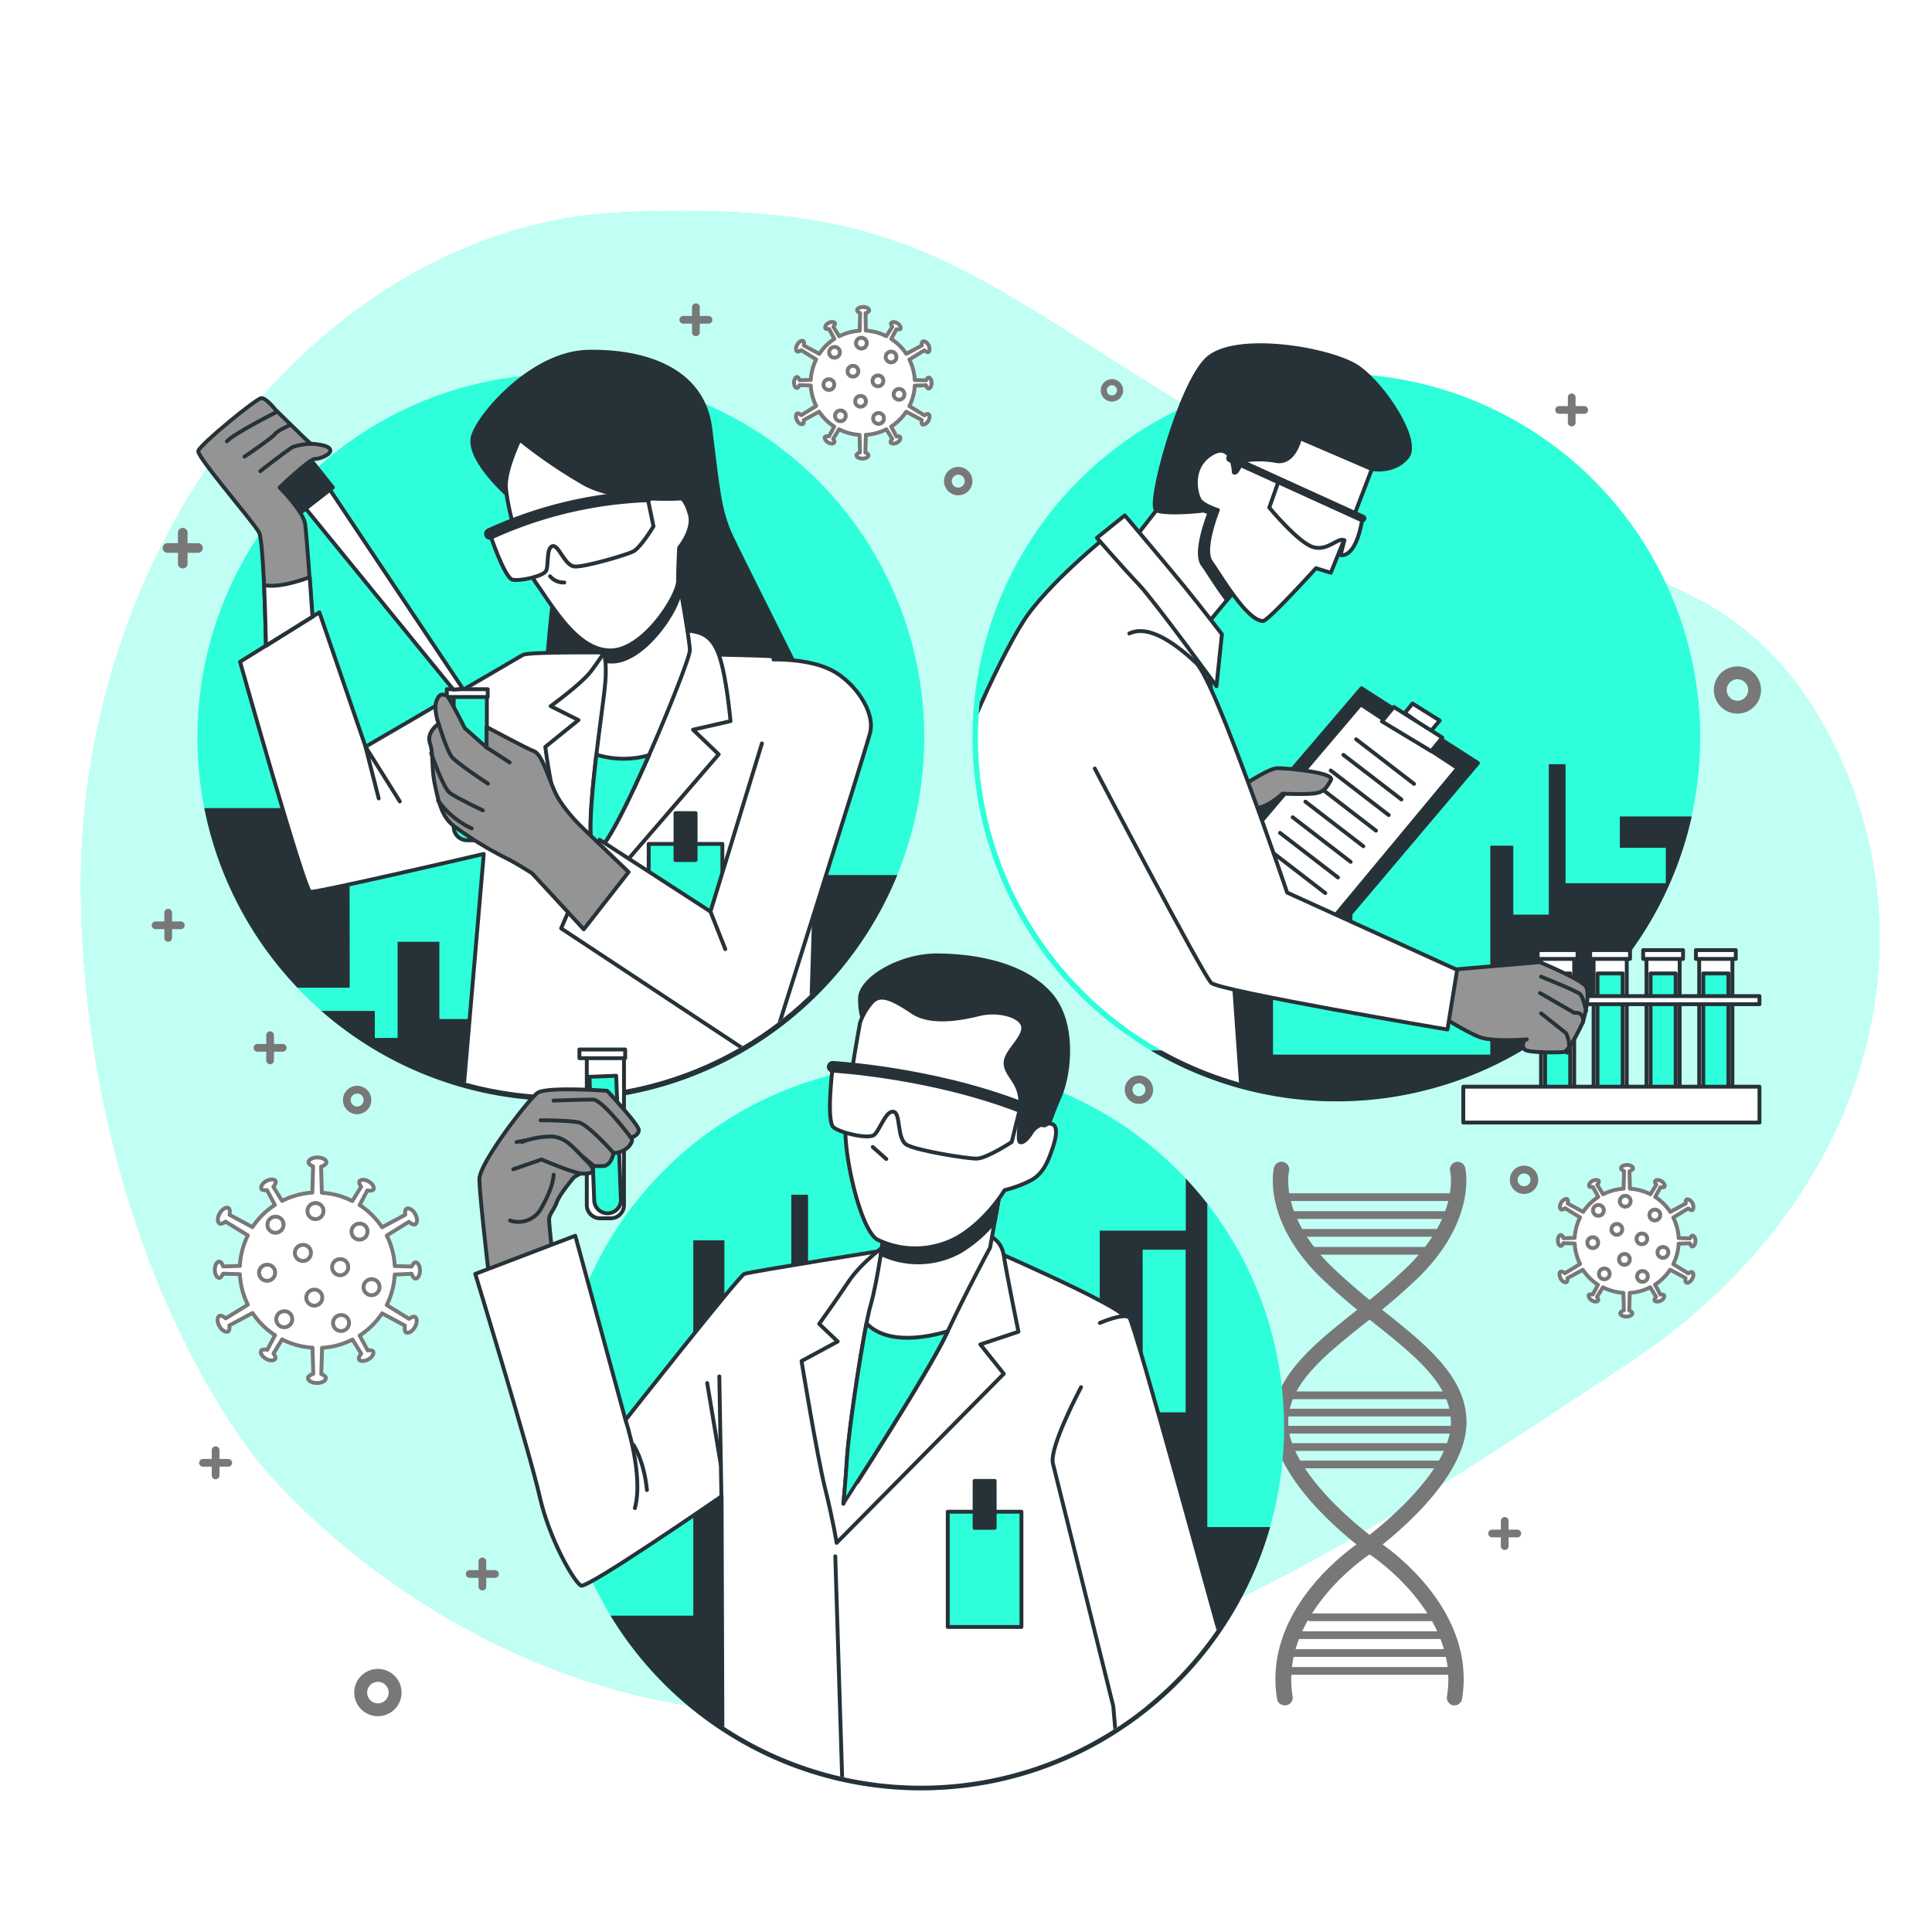 <svg class="animated" id="freepik_stories-vaccine-development" xmlns="http://www.w3.org/2000/svg" xmlns:xlink="http://www.w3.org/1999/xlink" viewBox="0 0 500 500" version="1.1" xmlns:svgjs="http://svgjs.com/svgjs"><style>svg#freepik_stories-vaccine-development:not(.animated) .animable {opacity: 0;}svg#freepik_stories-vaccine-development.animated #freepik--background-simple--inject-67 {animation: 1s 1 forwards cubic-bezier(.36,-0.01,.5,1.38) zoomIn,1.5s Infinite  linear floating;animation-delay: 0s,1s;}svg#freepik_stories-vaccine-development.animated #freepik--Graphics--inject-67 {animation: 1s 1 forwards cubic-bezier(.36,-0.01,.5,1.38) zoomOut,1.5s Infinite  linear floating;animation-delay: 0s,1s;}svg#freepik_stories-vaccine-development.animated #freepik--character-3--inject-67 {animation: 1s 1 forwards cubic-bezier(.36,-0.01,.5,1.38) slideRight,1.5s Infinite  linear wind;animation-delay: 0s,1s;}svg#freepik_stories-vaccine-development.animated #freepik--character-1--inject-67 {animation: 1s 1 forwards cubic-bezier(.36,-0.01,.5,1.38) lightSpeedLeft,1.5s Infinite  linear wind;animation-delay: 0s,1s;}svg#freepik_stories-vaccine-development.animated #freepik--character-2--inject-67 {animation: 1s 1 forwards cubic-bezier(.36,-0.01,.5,1.38) slideUp,1.5s Infinite  linear wind;animation-delay: 0s,1s;}            @keyframes zoomIn {                0% {                    opacity: 0;                    transform: scale(0.5);                }                100% {                    opacity: 1;                    transform: scale(1);                }            }                    @keyframes floating {                0% {                    opacity: 1;                    transform: translateY(0px);                }                50% {                    transform: translateY(-10px);                }                100% {                    opacity: 1;                    transform: translateY(0px);                }            }                    @keyframes zoomOut {                0% {                    opacity: 0;                    transform: scale(1.5);                }                100% {                    opacity: 1;                    transform: scale(1);                }            }                    @keyframes slideRight {                0% {                    opacity: 0;                    transform: translateX(30px);                }                100% {                    opacity: 1;                    transform: translateX(0);                }            }                    @keyframes wind {                0% {                    transform: rotate( 0deg );                }                25% {                    transform: rotate( 1deg );                }                75% {                    transform: rotate( -1deg );                }            }                    @keyframes lightSpeedLeft {              from {                transform: translate3d(-50%, 0, 0) skewX(20deg);                opacity: 0;              }              60% {                transform: skewX(-10deg);                opacity: 1;              }              80% {                transform: skewX(2deg);              }              to {                opacity: 1;                transform: translate3d(0, 0, 0);              }            }                    @keyframes slideUp {                0% {                    opacity: 0;                    transform: translateY(30px);                }                100% {                    opacity: 1;                    transform: inherit;                }            }        </style><g id="freepik--background-simple--inject-67" class="animable" style="transform-origin: 253.669px 249.095px;"><path d="M67.49,378.91S116.54,441,200.34,443.55s158.76-49.72,220.59-90.44,82.12-108.84,51.25-165-86.9-37-154.19-76.46S238.78,51.39,160.77,54.94,18.19,141.83,21,235.2,67.49,378.91,67.49,378.91Z" style="fill: #2EFFDA; transform-origin: 253.669px 249.095px;" id="elh9axgqrbkau" class="animable"></path><g id="elzpv5qrin1zb"><path d="M67.49,378.91S116.54,441,200.34,443.55s158.76-49.72,220.59-90.44,82.12-108.84,51.25-165-86.9-37-154.19-76.46S238.78,51.39,160.77,54.94,18.19,141.83,21,235.2,67.49,378.91,67.49,378.91Z" style="fill: rgb(255, 255, 255); opacity: 0.7; transform-origin: 253.669px 249.095px;" class="animable" id="elclgj7fr9o6h"></path></g></g><g id="freepik--Graphics--inject-67" class="animable" style="transform-origin: 247.515px 261.325px;"><path d="M332.5,441.35a2,2,0,0,1-2-1.68c-3.92-23.94,20.68-40.09,21.73-40.77.16-.11,23.26-16.62,23.26-30.83,0-9.8-9.28-17.19-20-25.74a164.8,164.8,0,0,1-14-12c-14.79-14.8-11.91-27.61-11.78-28.15a2,2,0,0,1,3.89.93c-.11.5-2.36,11.31,10.72,24.39A160.56,160.56,0,0,0,358,339.2c11.07,8.82,21.53,17.14,21.53,28.87,0,16.27-24,33.43-25,34.15-.3.2-23.51,15.47-20,36.81a2,2,0,0,1-1.65,2.29Z" style="fill: rgb(120, 120, 120); transform-origin: 354.466px 371.011px;" id="el9758ll4s4em" class="animable"></path><path d="M376.44,441.35l-.32,0a2,2,0,0,1-1.65-2.29c3.49-21.34-19.72-36.61-20-36.76-1.09-.77-25.09-17.93-25.09-34.2,0-11.73,10.46-20.05,21.54-28.87a163.73,163.73,0,0,0,13.65-11.72c13.1-13.11,10.82-23.94,10.72-24.39a2,2,0,0,1,3.89-.93c.13.54,3,13.35-11.79,28.15a164.67,164.67,0,0,1-14,12c-10.75,8.55-20,15.94-20,25.74,0,14.22,23.1,30.72,23.33,30.88,1,.63,25.58,16.78,21.66,40.72A2,2,0,0,1,376.44,441.35Z" style="fill: rgb(120, 120, 120); transform-origin: 354.433px 371.016px;" id="elbyu55duyxjq" class="animable"></path><path d="M376.53,310.82H332.92a1,1,0,0,1,0-2h43.61a1,1,0,0,1,0,2Z" style="fill: rgb(120, 120, 120); transform-origin: 354.725px 309.82px;" id="elpsoxtnti7t" class="animable"></path><path d="M376.53,315.45H332.92a1,1,0,0,1,0-2h43.61a1,1,0,0,1,0,2Z" style="fill: rgb(120, 120, 120); transform-origin: 354.725px 314.45px;" id="elc3e8rreg1k7" class="animable"></path><path d="M374.05,320.07H335.39a1,1,0,0,1,0-2h38.66a1,1,0,0,1,0,2Z" style="fill: rgb(120, 120, 120); transform-origin: 354.72px 319.07px;" id="elmyhyyvwuhj" class="animable"></path><path d="M370.33,324.7H339.11a1,1,0,0,1,0-2h31.22a1,1,0,0,1,0,2Z" style="fill: rgb(120, 120, 120); transform-origin: 354.72px 323.7px;" id="elr4zvjn3xaf" class="animable"></path><path d="M376.53,433.43H332.92a1,1,0,0,1,0-2h43.61a1,1,0,0,1,0,2Z" style="fill: rgb(120, 120, 120); transform-origin: 354.725px 432.43px;" id="elscjvwiqwkac" class="animable"></path><path d="M376.53,428.8H332.92a1,1,0,0,1,0-2h43.61a1,1,0,0,1,0,2Z" style="fill: rgb(120, 120, 120); transform-origin: 354.725px 427.8px;" id="elhpupuxpgia" class="animable"></path><path d="M374.05,424.18H335.39a1,1,0,0,1,0-2h38.66a1,1,0,0,1,0,2Z" style="fill: rgb(120, 120, 120); transform-origin: 354.72px 423.18px;" id="elal57xh0mhdd" class="animable"></path><path d="M370.33,419.55H339.11a1,1,0,0,1,0-2h31.22a1,1,0,0,1,0,2Z" style="fill: rgb(120, 120, 120); transform-origin: 354.72px 418.55px;" id="elh1ko52n5fnt" class="animable"></path><path d="M376.53,362.11H332.92a1,1,0,1,1,0-2h43.61a1,1,0,0,1,0,2Z" style="fill: rgb(120, 120, 120); transform-origin: 354.725px 361.11px;" id="eliyc6xnresxf" class="animable"></path><path d="M376.53,366.57H332.92a1,1,0,0,1,0-2h43.61a1,1,0,0,1,0,2Z" style="fill: rgb(120, 120, 120); transform-origin: 354.725px 365.57px;" id="elmo3eze5trlm" class="animable"></path><path d="M377.27,371h-45.1a1,1,0,0,1,0-2h45.1a1,1,0,0,1,0,2Z" style="fill: rgb(120, 120, 120); transform-origin: 354.72px 370px;" id="elvokb5eqsu39" class="animable"></path><path d="M376.28,375.49H333.16a1,1,0,0,1,0-2h43.12a1,1,0,0,1,0,2Z" style="fill: rgb(120, 120, 120); transform-origin: 354.72px 374.49px;" id="elclob780zgnb" class="animable"></path><path d="M374.45,380H335a1,1,0,0,1,0-2h39.46a1,1,0,0,1,0,2Z" style="fill: rgb(120, 120, 120); transform-origin: 354.73px 379px;" id="elq0uooezddt" class="animable"></path><path d="M106.52,329.66c.17.48.57,1.24,1,1.24.65,0,1.17-.94,1.17-2.1s-.52-2.1-1.17-2.1c-.39,0-.77.67-1,1.08l-4.36-.13a19.81,19.81,0,0,0-2.07-7.9l5.74-3.54c.42.37,1.23.87,1.63.64.62-.36.61-1.54,0-2.65s-1.66-1.71-2.28-1.35c-.36.21-.36,1.06-.3,1.54l-6,3.22a20.15,20.15,0,0,0-5.81-5.75l2-3.78c.5.1,1.36.13,1.57-.24.33-.56-.22-1.49-1.23-2.07s-2.08-.59-2.41,0c-.19.33.2,1,.46,1.35l-2.28,3.71a20,20,0,0,0-7.88-2.14l-.2-6.75c.53-.18,1.37-.63,1.37-1.1,0-.71-1-1.29-2.31-1.29s-2.31.58-2.31,1.29c0,.43.73.85,1.18,1l-.2,6.81A20,20,0,0,0,73,310.8l-2.26-3.66c.34-.39.79-1.12.58-1.48-.32-.57-1.4-.55-2.41,0s-1.55,1.5-1.23,2.07c.19.33,1,.33,1.41.27l2.06,3.83a20.15,20.15,0,0,0-5.81,5.75l-5.93-3.19c.11-.55.14-1.5-.26-1.73-.62-.36-1.64.25-2.28,1.35s-.65,2.29,0,2.65c.36.21,1.1-.22,1.49-.51l5.79,3.57a19.81,19.81,0,0,0-2.07,7.9l-4.31.13c-.17-.48-.57-1.24-1-1.24-.65,0-1.17.94-1.17,2.1s.52,2.1,1.17,2.1c.39,0,.77-.67.95-1.08l4.36.13a19.81,19.81,0,0,0,2.07,7.9l-5.74,3.54c-.43-.37-1.23-.87-1.63-.64-.62.36-.61,1.54,0,2.65s1.66,1.71,2.28,1.35c.36-.21.36-1.06.3-1.54l6-3.22a20.15,20.15,0,0,0,5.81,5.75l-2,3.78c-.5-.1-1.36-.13-1.57.24-.33.56.22,1.49,1.23,2.07s2.08.59,2.41,0c.19-.33-.2-1-.46-1.35L73,346.64a20,20,0,0,0,7.88,2.14l.2,6.75c-.53.18-1.37.63-1.37,1.09,0,.72,1,1.3,2.31,1.3s2.31-.58,2.31-1.3c0-.42-.73-.84-1.18-1l.2-6.81a20,20,0,0,0,7.88-2.14l2.26,3.66c-.34.39-.79,1.12-.58,1.48.32.57,1.4.55,2.41,0s1.55-1.5,1.23-2.07c-.2-.33-1-.33-1.41-.27l-2.06-3.83a20.15,20.15,0,0,0,5.81-5.75l5.93,3.19c-.11.55-.14,1.5.26,1.73.62.36,1.64-.25,2.28-1.35s.65-2.29,0-2.65c-.37-.21-1.1.22-1.49.51l-5.79-3.57a19.81,19.81,0,0,0,2.07-7.9Z" style="fill: rgb(255, 255, 255); stroke: rgb(120, 120, 120); stroke-linecap: round; stroke-linejoin: round; transform-origin: 82.145px 328.735px;" id="el8yxztxg69" class="animable"></path><path d="M83.71,313.36a2.07,2.07,0,1,1-2.07-2A2,2,0,0,1,83.71,313.36Z" style="fill: rgb(255, 255, 255); stroke: rgb(120, 120, 120); stroke-linecap: round; stroke-linejoin: round; transform-origin: 81.641px 313.429px;" id="elqtkgucnyk08" class="animable"></path><path d="M71.2,329.31a2.08,2.08,0,1,1-2.08-2A2,2,0,0,1,71.2,329.31Z" style="fill: rgb(255, 255, 255); stroke: rgb(120, 120, 120); stroke-linecap: round; stroke-linejoin: round; transform-origin: 69.121px 329.389px;" id="eljjb2gbse1f" class="animable"></path><path d="M80.47,324.18a2.08,2.08,0,1,1-2.07-2A2,2,0,0,1,80.47,324.18Z" style="fill: rgb(255, 255, 255); stroke: rgb(120, 120, 120); stroke-linecap: round; stroke-linejoin: round; transform-origin: 78.391px 324.259px;" id="elzyyy966sint" class="animable"></path><path d="M75.63,341.35a2.07,2.07,0,1,1-2.07-2A2,2,0,0,1,75.63,341.35Z" style="fill: rgb(255, 255, 255); stroke: rgb(120, 120, 120); stroke-linecap: round; stroke-linejoin: round; transform-origin: 73.561px 341.419px;" id="elfpr5eebt4k" class="animable"></path><path d="M98.22,333.06a2.07,2.07,0,1,1-2.07-2A2,2,0,0,1,98.22,333.06Z" style="fill: rgb(255, 255, 255); stroke: rgb(120, 120, 120); stroke-linecap: round; stroke-linejoin: round; transform-origin: 96.151px 333.129px;" id="elpm616s2yv0k" class="animable"></path><path d="M83.4,335.76a2.07,2.07,0,1,1-2.07-2A2,2,0,0,1,83.4,335.76Z" style="fill: rgb(255, 255, 255); stroke: rgb(120, 120, 120); stroke-linecap: round; stroke-linejoin: round; transform-origin: 81.331px 335.829px;" id="eloi6nlw7g7xd" class="animable"></path><path d="M90.11,327.86a2.08,2.08,0,1,1-2.07-2A2,2,0,0,1,90.11,327.86Z" style="fill: rgb(255, 255, 255); stroke: rgb(120, 120, 120); stroke-linecap: round; stroke-linejoin: round; transform-origin: 88.031px 327.939px;" id="elwa36utrfhj" class="animable"></path><path d="M95.11,318.67a2.07,2.07,0,1,1-2.07-2A2,2,0,0,1,95.11,318.67Z" style="fill: rgb(255, 255, 255); stroke: rgb(120, 120, 120); stroke-linecap: round; stroke-linejoin: round; transform-origin: 93.041px 318.739px;" id="elxdtph015rn" class="animable"></path><path d="M90.33,342.33a2.07,2.07,0,1,1-2.07-2A2,2,0,0,1,90.33,342.33Z" style="fill: rgb(255, 255, 255); stroke: rgb(120, 120, 120); stroke-linecap: round; stroke-linejoin: round; transform-origin: 88.261px 342.399px;" id="el9b15l1ac3bb" class="animable"></path><path d="M73.37,316.88a2.08,2.08,0,1,1-2.08-2A2,2,0,0,1,73.37,316.88Z" style="fill: rgb(255, 255, 255); stroke: rgb(120, 120, 120); stroke-linecap: round; stroke-linejoin: round; transform-origin: 71.291px 316.959px;" id="el1nwowbrykqz" class="animable"></path><path d="M239.64,99.7c.11.33.38.84.66.84.44,0,.79-.63.79-1.41s-.35-1.41-.79-1.41c-.25,0-.51.45-.63.72l-2.93-.09a13.47,13.47,0,0,0-1.39-5.3l3.85-2.38c.29.24.83.58,1.1.42s.41-1,0-1.77-1.12-1.15-1.53-.91c-.25.14-.25.71-.21,1l-4,2.17a13.73,13.73,0,0,0-3.91-3.87L232,85.2c.34.07.92.09,1.06-.16s-.15-1-.83-1.39-1.39-.4-1.61,0c-.13.22.13.67.31.91L229.38,87a13.52,13.52,0,0,0-5.3-1.44L224,81.06c.36-.12.92-.42.92-.74,0-.48-.69-.87-1.55-.87s-1.55.39-1.55.87c0,.29.49.57.79.7l-.13,4.57a13.52,13.52,0,0,0-5.3,1.44l-1.51-2.46c.22-.26.53-.75.39-1s-.95-.37-1.62,0-1,1-.83,1.39c.13.22.65.22.94.18l1.39,2.57a13.57,13.57,0,0,0-3.9,3.87l-4-2.15c.08-.37.1-1-.17-1.16-.42-.24-1.1.17-1.53.91s-.44,1.54,0,1.78c.24.14.74-.15,1-.34l3.89,2.4a13.31,13.31,0,0,0-1.4,5.3l-2.89.09c-.11-.33-.38-.84-.67-.84s-.79.64-.79,1.41.36,1.42.79,1.42c.26,0,.52-.45.63-.73l2.93.09a13.4,13.4,0,0,0,1.4,5.31l-3.86,2.38c-.28-.25-.82-.59-1.1-.43s-.4,1,0,1.78,1.11,1.15,1.53.91c.24-.15.24-.72.2-1l4-2.17a13.57,13.57,0,0,0,3.9,3.87l-1.37,2.54c-.34-.07-.91-.09-1.06.16s.16,1,.83,1.39,1.4.4,1.62,0c.13-.22-.13-.67-.31-.91l1.53-2.49a13.52,13.52,0,0,0,5.3,1.44l.13,4.53c-.35.13-.92.43-.92.74,0,.48.7.87,1.56.87s1.55-.39,1.55-.87c0-.28-.5-.57-.8-.7l.13-4.57a13.52,13.52,0,0,0,5.3-1.44l1.52,2.46c-.23.26-.53.75-.39,1s.94.37,1.62,0,1-1,.82-1.39-.65-.23-.94-.19l-1.39-2.57a13.73,13.73,0,0,0,3.91-3.87l4,2.15c-.07.37-.1,1,.18,1.16s1.1-.16,1.52-.91.44-1.54,0-1.78c-.25-.14-.74.15-1,.34l-3.89-2.39a13.56,13.56,0,0,0,1.39-5.31Z" style="fill: rgb(255, 255, 255); stroke: rgb(120, 120, 120); stroke-linecap: round; stroke-linejoin: round; transform-origin: 223.285px 99.065px;" id="elwrs11hwja6" class="animable"></path><path d="M224.31,88.75a1.39,1.39,0,1,1-1.39-1.33A1.35,1.35,0,0,1,224.31,88.75Z" style="fill: rgb(255, 255, 255); stroke: rgb(120, 120, 120); stroke-linecap: round; stroke-linejoin: round; transform-origin: 222.921px 88.81px;" id="ellc2heecq8z" class="animable"></path><path d="M215.9,99.47a1.39,1.39,0,1,1-1.39-1.33A1.35,1.35,0,0,1,215.9,99.47Z" style="fill: rgb(255, 255, 255); stroke: rgb(120, 120, 120); stroke-linecap: round; stroke-linejoin: round; transform-origin: 214.511px 99.53px;" id="elv8wy1nf7d8m" class="animable"></path><path d="M222.13,96a1.39,1.39,0,1,1-1.39-1.32A1.36,1.36,0,0,1,222.13,96Z" style="fill: rgb(255, 255, 255); stroke: rgb(120, 120, 120); stroke-linecap: round; stroke-linejoin: round; transform-origin: 220.742px 96.07px;" id="eluef0nk6sii" class="animable"></path><path d="M218.88,107.55a1.39,1.39,0,1,1-1.39-1.32A1.36,1.36,0,0,1,218.88,107.55Z" style="fill: rgb(255, 255, 255); stroke: rgb(120, 120, 120); stroke-linecap: round; stroke-linejoin: round; transform-origin: 217.492px 107.62px;" id="elept1ipzpoi" class="animable"></path><path d="M234.06,102a1.39,1.39,0,1,1-1.39-1.33A1.35,1.35,0,0,1,234.06,102Z" style="fill: rgb(255, 255, 255); stroke: rgb(120, 120, 120); stroke-linecap: round; stroke-linejoin: round; transform-origin: 232.671px 102.06px;" id="elvq3o3tkyaye" class="animable"></path><path d="M224.1,103.8a1.39,1.39,0,1,1-1.39-1.33A1.35,1.35,0,0,1,224.1,103.8Z" style="fill: rgb(255, 255, 255); stroke: rgb(120, 120, 120); stroke-linecap: round; stroke-linejoin: round; transform-origin: 222.711px 103.86px;" id="elj3sbrownl5a" class="animable"></path><path d="M228.61,98.5a1.4,1.4,0,1,1-1.39-1.33A1.36,1.36,0,0,1,228.61,98.5Z" style="fill: rgb(255, 255, 255); stroke: rgb(120, 120, 120); stroke-linecap: round; stroke-linejoin: round; transform-origin: 227.212px 98.57px;" id="elqw115xp9bzb" class="animable"></path><path d="M232,92.32A1.39,1.39,0,1,1,230.58,91,1.36,1.36,0,0,1,232,92.32Z" style="fill: rgb(255, 255, 255); stroke: rgb(120, 120, 120); stroke-linecap: round; stroke-linejoin: round; transform-origin: 230.612px 92.389px;" id="eloc8cj357fvb" class="animable"></path><path d="M228.76,108.22a1.4,1.4,0,1,1-1.39-1.33A1.36,1.36,0,0,1,228.76,108.22Z" style="fill: rgb(255, 255, 255); stroke: rgb(120, 120, 120); stroke-linecap: round; stroke-linejoin: round; transform-origin: 227.362px 108.29px;" id="elkt217v9zba" class="animable"></path><path d="M217.36,91.12A1.39,1.39,0,1,1,216,89.79,1.35,1.35,0,0,1,217.36,91.12Z" style="fill: rgb(255, 255, 255); stroke: rgb(120, 120, 120); stroke-linecap: round; stroke-linejoin: round; transform-origin: 215.971px 91.18px;" id="elf4th1kprqs" class="animable"></path><path d="M437.33,321.76c.11.33.38.84.67.84s.79-.63.79-1.41-.35-1.41-.79-1.41c-.26,0-.52.45-.63.72l-2.93-.09a13.4,13.4,0,0,0-1.4-5.31l3.86-2.37c.29.24.83.58,1.1.42s.4-1,0-1.77-1.11-1.15-1.53-.91c-.24.14-.24.71-.2,1l-4,2.17a13.57,13.57,0,0,0-3.9-3.87l1.37-2.54c.34.07.91.09,1.06-.16s-.15-1-.83-1.39-1.4-.4-1.62,0c-.13.22.13.67.31.91l-1.53,2.49a13.52,13.52,0,0,0-5.3-1.44l-.13-4.53c.35-.13.92-.42.92-.74,0-.48-.7-.87-1.55-.87s-1.56.39-1.56.87c0,.29.5.57.8.7l-.13,4.57a13.52,13.52,0,0,0-5.3,1.44l-1.52-2.46c.23-.26.53-.75.39-1s-.94-.36-1.62,0-1,1-.82,1.39c.13.22.65.22.94.18l1.39,2.57a13.73,13.73,0,0,0-3.91,3.87l-4-2.15c.07-.37.1-1-.18-1.16s-1.1.17-1.52.91-.44,1.54,0,1.78c.25.14.74-.15,1-.34l3.89,2.4a13.47,13.47,0,0,0-1.39,5.3l-2.89.09c-.12-.33-.39-.84-.67-.84-.44,0-.79.63-.79,1.41s.35,1.41.79,1.41c.26,0,.52-.45.63-.72l2.93.09a13.56,13.56,0,0,0,1.39,5.31L405,329.53c-.29-.24-.83-.58-1.1-.42-.42.24-.4,1,0,1.77s1.12,1.15,1.53.91c.25-.14.25-.71.21-1l4-2.17a13.73,13.73,0,0,0,3.91,3.87L412.22,335c-.34-.07-.92-.09-1.06.16s.15,1,.83,1.39,1.4.4,1.61,0c.13-.22-.13-.67-.31-.91l1.54-2.49a13.52,13.52,0,0,0,5.3,1.44l.13,4.53c-.36.13-.92.42-.92.74,0,.48.69.87,1.55.87s1.55-.39,1.55-.87c0-.29-.49-.57-.79-.7l.13-4.57a13.52,13.52,0,0,0,5.3-1.44l1.52,2.46c-.23.26-.54.75-.39,1s.94.36,1.61,0,1.05-1,.83-1.39c-.13-.22-.65-.22-.94-.18l-1.39-2.57a13.57,13.57,0,0,0,3.9-3.87l4,2.15c-.08.37-.1,1,.17,1.16.42.24,1.1-.17,1.53-.91s.44-1.54,0-1.78c-.24-.14-.74.15-1,.34l-3.89-2.4a13.31,13.31,0,0,0,1.4-5.3Z" style="fill: rgb(255, 255, 255); stroke: rgb(120, 120, 120); stroke-linecap: round; stroke-linejoin: round; transform-origin: 420.985px 321.115px;" id="el47t32xecd95" class="animable"></path><path d="M422,310.81a1.4,1.4,0,1,1-1.4-1.33A1.36,1.36,0,0,1,422,310.81Z" style="fill: rgb(255, 255, 255); stroke: rgb(120, 120, 120); stroke-linecap: round; stroke-linejoin: round; transform-origin: 420.602px 310.88px;" id="elu5gf60klti" class="animable"></path><path d="M413.6,321.53a1.4,1.4,0,1,1-1.39-1.33A1.36,1.36,0,0,1,413.6,321.53Z" style="fill: rgb(255, 255, 255); stroke: rgb(120, 120, 120); stroke-linecap: round; stroke-linejoin: round; transform-origin: 412.202px 321.6px;" id="eli3j80vn8d2" class="animable"></path><path d="M419.83,318.08a1.4,1.4,0,1,1-1.39-1.32A1.37,1.37,0,0,1,419.83,318.08Z" style="fill: rgb(255, 255, 255); stroke: rgb(120, 120, 120); stroke-linecap: round; stroke-linejoin: round; transform-origin: 418.432px 318.16px;" id="elcyavtd7p1i" class="animable"></path><path d="M416.58,329.61a1.39,1.39,0,1,1-1.39-1.32A1.36,1.36,0,0,1,416.58,329.61Z" style="fill: rgb(255, 255, 255); stroke: rgb(120, 120, 120); stroke-linecap: round; stroke-linejoin: round; transform-origin: 415.192px 329.68px;" id="elvpy72gomy68" class="animable"></path><path d="M431.76,324.05a1.4,1.4,0,1,1-1.4-1.33A1.36,1.36,0,0,1,431.76,324.05Z" style="fill: rgb(255, 255, 255); stroke: rgb(120, 120, 120); stroke-linecap: round; stroke-linejoin: round; transform-origin: 430.362px 324.12px;" id="elmmohnwwzcd" class="animable"></path><path d="M421.8,325.86a1.4,1.4,0,1,1-1.39-1.33A1.36,1.36,0,0,1,421.8,325.86Z" style="fill: rgb(255, 255, 255); stroke: rgb(120, 120, 120); stroke-linecap: round; stroke-linejoin: round; transform-origin: 420.402px 325.93px;" id="el3hzg0wqdx1d" class="animable"></path><path d="M426.3,320.56a1.39,1.39,0,1,1-1.39-1.33A1.35,1.35,0,0,1,426.3,320.56Z" style="fill: rgb(255, 255, 255); stroke: rgb(120, 120, 120); stroke-linecap: round; stroke-linejoin: round; transform-origin: 424.911px 320.62px;" id="elx5jgwbrqi5n" class="animable"></path><path d="M429.67,314.38a1.4,1.4,0,1,1-1.4-1.33A1.37,1.37,0,0,1,429.67,314.38Z" style="fill: rgb(255, 255, 255); stroke: rgb(120, 120, 120); stroke-linecap: round; stroke-linejoin: round; transform-origin: 428.272px 314.45px;" id="elfq502ax486q" class="animable"></path><path d="M426.45,330.28a1.39,1.39,0,1,1-1.39-1.33A1.35,1.35,0,0,1,426.45,330.28Z" style="fill: rgb(255, 255, 255); stroke: rgb(120, 120, 120); stroke-linecap: round; stroke-linejoin: round; transform-origin: 425.061px 330.34px;" id="ellru4kwi6baf" class="animable"></path><path d="M415.06,313.18a1.4,1.4,0,1,1-1.4-1.33A1.36,1.36,0,0,1,415.06,313.18Z" style="fill: rgb(255, 255, 255); stroke: rgb(120, 120, 120); stroke-linecap: round; stroke-linejoin: round; transform-origin: 413.662px 313.25px;" id="el5w83l5whqia" class="animable"></path><path d="M69.9,275.43a1,1,0,0,1-1-1v-6.52a1,1,0,0,1,2,0v6.52A1,1,0,0,1,69.9,275.43Z" style="fill: rgb(120, 120, 120); transform-origin: 69.9px 271.17px;" id="el11tvmytnmv6i" class="animable"></path><path d="M73.16,272.17H66.64a1,1,0,1,1,0-2h6.52a1,1,0,1,1,0,2Z" style="fill: rgb(120, 120, 120); transform-origin: 69.9px 271.17px;" id="els3pc7v76hdl" class="animable"></path><path d="M47.3,147.11a1.25,1.25,0,0,1-1.25-1.24v-8.11a1.25,1.25,0,0,1,2.49,0v8.11A1.25,1.25,0,0,1,47.3,147.11Z" style="fill: rgb(120, 120, 120); transform-origin: 47.295px 141.866px;" id="eleguv2y2xtll" class="animable"></path><path d="M51.35,143.06H43.24a1.25,1.25,0,0,1,0-2.49h8.11a1.25,1.25,0,0,1,0,2.49Z" style="fill: rgb(120, 120, 120); transform-origin: 47.295px 141.815px;" id="elgur5vm7ntaq" class="animable"></path><path d="M406.76,110.35a1,1,0,0,1-1-1v-6.52a1,1,0,1,1,2,0v6.52A1,1,0,0,1,406.76,110.35Z" style="fill: rgb(120, 120, 120); transform-origin: 406.76px 106.09px;" id="ely6wwfs9iq2s" class="animable"></path><path d="M410,107.09H403.5a1,1,0,0,1,0-2H410a1,1,0,0,1,0,2Z" style="fill: rgb(120, 120, 120); transform-origin: 406.75px 106.09px;" id="eles9572tvbo" class="animable"></path><path d="M180.1,87a1,1,0,0,1-1-1V79.5a1,1,0,0,1,2,0V86A1,1,0,0,1,180.1,87Z" style="fill: rgb(120, 120, 120); transform-origin: 180.1px 82.75px;" id="ell9rnjzv98fs" class="animable"></path><path d="M183.36,83.76h-6.52a1,1,0,0,1,0-2h6.52a1,1,0,0,1,0,2Z" style="fill: rgb(120, 120, 120); transform-origin: 180.1px 82.76px;" id="elrhludtr1y78" class="animable"></path><path d="M43.53,243.73a1,1,0,0,1-1-1v-6.52a1,1,0,0,1,2,0v6.52A1,1,0,0,1,43.53,243.73Z" style="fill: rgb(120, 120, 120); transform-origin: 43.53px 239.47px;" id="elbsk1e4vjt9" class="animable"></path><path d="M46.79,240.47H40.27a1,1,0,0,1,0-2h6.52a1,1,0,0,1,0,2Z" style="fill: rgb(120, 120, 120); transform-origin: 43.53px 239.47px;" id="elotd7a9kcs6n" class="animable"></path><path d="M124.84,411.61a1,1,0,0,1-1-1v-6.52a1,1,0,0,1,2,0v6.52A1,1,0,0,1,124.84,411.61Z" style="fill: rgb(120, 120, 120); transform-origin: 124.84px 407.35px;" id="el7x4c525xkd9" class="animable"></path><path d="M128.1,408.35h-6.53a1,1,0,0,1,0-2h6.53a1,1,0,1,1,0,2Z" style="fill: rgb(120, 120, 120); transform-origin: 124.835px 407.35px;" id="el7pf9o1khfot" class="animable"></path><path d="M389.42,401.13a1,1,0,0,1-1-1v-6.52a1,1,0,0,1,2,0v6.52A1,1,0,0,1,389.42,401.13Z" style="fill: rgb(120, 120, 120); transform-origin: 389.42px 396.87px;" id="elptjq3a2oxoj" class="animable"></path><path d="M392.68,397.87h-6.52a1,1,0,1,1,0-2h6.52a1,1,0,0,1,0,2Z" style="fill: rgb(120, 120, 120); transform-origin: 389.42px 396.87px;" id="el8vfav09wiij" class="animable"></path><path d="M55.8,382.84a1,1,0,0,1-1-1v-6.53a1,1,0,0,1,2,0v6.53A1,1,0,0,1,55.8,382.84Z" style="fill: rgb(120, 120, 120); transform-origin: 55.8px 378.575px;" id="el5msurkxwyav" class="animable"></path><path d="M59.06,379.58H52.54a1,1,0,0,1,0-2h6.52a1,1,0,0,1,0,2Z" style="fill: rgb(120, 120, 120); transform-origin: 55.8px 378.58px;" id="elt3pu1ragy6l" class="animable"></path><path d="M92.43,288.35a3.67,3.67,0,1,1,3.67-3.66A3.67,3.67,0,0,1,92.43,288.35Zm0-5.33a1.67,1.67,0,1,0,1.67,1.67A1.67,1.67,0,0,0,92.43,283Z" style="fill: rgb(120, 120, 120); transform-origin: 92.43px 284.68px;" id="el71gxvdg10r9" class="animable"></path><path d="M287.76,103.92a2.9,2.9,0,1,1,2.91-2.9A2.9,2.9,0,0,1,287.76,103.92Zm0-4.22a1.32,1.32,0,1,0,1.32,1.32A1.33,1.33,0,0,0,287.76,99.7Z" style="fill: rgb(120, 120, 120); transform-origin: 287.77px 101.02px;" id="elu22hiubib8k" class="animable"></path><path d="M394.43,309a3.67,3.67,0,1,1,3.67-3.67A3.67,3.67,0,0,1,394.43,309Zm0-5.33a1.67,1.67,0,1,0,1.67,1.66A1.66,1.66,0,0,0,394.43,303.69Z" style="fill: rgb(120, 120, 120); transform-origin: 394.43px 305.33px;" id="elkj398pkt9h8" class="animable"></path><path d="M97.8,444.15a6.12,6.12,0,1,1,6.12-6.12A6.12,6.12,0,0,1,97.8,444.15Zm0-8.89a2.78,2.78,0,1,0,2.78,2.77A2.78,2.78,0,0,0,97.8,435.26Z" style="fill: rgb(120, 120, 120); transform-origin: 97.8px 438.03px;" id="el0bl36u8tvxi" class="animable"></path><path d="M449.65,184.68a6.11,6.11,0,1,1,6.11-6.11A6.12,6.12,0,0,1,449.65,184.68Zm0-8.89a2.78,2.78,0,1,0,2.78,2.78A2.79,2.79,0,0,0,449.65,175.79Z" style="fill: rgb(120, 120, 120); transform-origin: 449.65px 178.57px;" id="elqqoh7n33ask" class="animable"></path><path d="M294.76,285.69a3.67,3.67,0,1,1,3.67-3.67A3.67,3.67,0,0,1,294.76,285.69Zm0-5.34a1.67,1.67,0,1,0,1.67,1.67A1.66,1.66,0,0,0,294.76,280.35Z" style="fill: rgb(120, 120, 120); transform-origin: 294.76px 282.02px;" id="elfwyzaf06tqn" class="animable"></path><path d="M248,128.18a3.67,3.67,0,1,1,3.66-3.66A3.66,3.66,0,0,1,248,128.18Zm0-5.33a1.67,1.67,0,1,0,1.66,1.67A1.67,1.67,0,0,0,248,122.85Z" style="fill: rgb(120, 120, 120); transform-origin: 247.99px 124.51px;" id="elt4h3dvn88v" class="animable"></path></g><g id="freepik--character-3--inject-67" class="animable" style="transform-origin: 345.85px 190.84px;"><g id="elw7qkw6707i"><circle cx="345.85" cy="190.84" r="94.17" style="fill: #2EFFDA; transform-origin: 345.85px 190.84px; transform: rotate(-45deg);" class="animable" id="el4rbtyad7t0b"></circle></g><path d="M297.82,271.85a94.19,94.19,0,0,0,140-60.56H419.22v8.11h11.89v9.19H405.16V197.77h-4.33V236.7h-9.19V218.86h-5.95v54.07H329.46v-17.3H350V207.51H298.64v48.12h20.54v16.22Z" style="fill: rgb(38, 50, 56); transform-origin: 367.82px 241.401px;" id="el9lhfafp1ihl" class="animable"></path><g style="clip-path: url(&quot;#freepik--clip-path--inject-67&quot;); transform-origin: 349.85px 190.101px;" id="elsvci4m4ac2l" class="animable"><polygon points="352.36 178.12 382.5 197.48 340.26 247.42 313.64 223.44 352.36 178.12" style="fill: rgb(38, 50, 56); stroke: rgb(38, 50, 56); stroke-linecap: round; stroke-linejoin: round; transform-origin: 348.07px 212.77px;" id="elgpc4zow5vp" class="animable"></polygon><polygon points="363.58 184.5 365.56 182.08 372.6 186.48 370.18 189.34 363.58 184.5" style="fill: rgb(255, 255, 255); stroke: rgb(38, 50, 56); stroke-linecap: round; stroke-linejoin: round; transform-origin: 368.09px 185.71px;" id="elrgcie1ejl7q" class="animable"></polygon><polygon points="352.14 182.3 377.22 198.8 339.38 244.34 317.38 223.22 352.14 182.3" style="fill: rgb(255, 255, 255); stroke: rgb(38, 50, 56); stroke-linecap: round; stroke-linejoin: round; transform-origin: 347.3px 213.32px;" id="ell96vj1339os" class="animable"></polygon><line x1="350.96" y1="191.32" x2="365.96" y2="202.87" style="fill: none; stroke: rgb(38, 50, 56); stroke-linecap: round; stroke-linejoin: round; transform-origin: 358.46px 197.095px;" id="elbjs3i9ryw5" class="animable"></line><line x1="347.67" y1="195.36" x2="362.68" y2="206.9" style="fill: none; stroke: rgb(38, 50, 56); stroke-linecap: round; stroke-linejoin: round; transform-origin: 355.175px 201.13px;" id="elcvc0uuqt3xe" class="animable"></line><line x1="344.39" y1="199.4" x2="359.4" y2="210.94" style="fill: none; stroke: rgb(38, 50, 56); stroke-linecap: round; stroke-linejoin: round; transform-origin: 351.895px 205.17px;" id="el4yeht52q9sh" class="animable"></line><line x1="341.11" y1="203.43" x2="356.11" y2="214.98" style="fill: none; stroke: rgb(38, 50, 56); stroke-linecap: round; stroke-linejoin: round; transform-origin: 348.61px 209.205px;" id="elqr5aexe60cp" class="animable"></line><line x1="337.83" y1="207.47" x2="352.83" y2="219.01" style="fill: none; stroke: rgb(38, 50, 56); stroke-linecap: round; stroke-linejoin: round; transform-origin: 345.33px 213.24px;" id="el67cc7dp983l" class="animable"></line><line x1="334.55" y1="211.51" x2="349.55" y2="223.05" style="fill: none; stroke: rgb(38, 50, 56); stroke-linecap: round; stroke-linejoin: round; transform-origin: 342.05px 217.28px;" id="elltkeaiwbgj" class="animable"></line><line x1="331.27" y1="215.55" x2="346.27" y2="227.09" style="fill: none; stroke: rgb(38, 50, 56); stroke-linecap: round; stroke-linejoin: round; transform-origin: 338.77px 221.32px;" id="elnqn32thjaz" class="animable"></line><line x1="327.99" y1="219.58" x2="342.99" y2="231.13" style="fill: none; stroke: rgb(38, 50, 56); stroke-linecap: round; stroke-linejoin: round; transform-origin: 335.49px 225.355px;" id="elshalp3c8wya" class="animable"></line><polygon points="360.72 182.96 357.64 186.7 370.4 194.4 373.26 190.88 360.72 182.96" style="fill: rgb(255, 255, 255); stroke: rgb(38, 50, 56); stroke-linecap: round; stroke-linejoin: round; transform-origin: 365.45px 188.68px;" id="el4uojl60kb43" class="animable"></polygon><path d="M319.8,204.52s8.36-5.72,10.78-5.72,15,1.1,13.86,3.08-1.76,3.3-4.84,3.52-7.7,0-7.7,0-3.08,2.86-5.72,3.52-2.42,2.2-2.42,2.2Z" style="fill: rgb(148, 148, 148); stroke: rgb(38, 50, 56); stroke-linecap: round; stroke-linejoin: round; transform-origin: 332.156px 204.96px;" id="elt9wb5lvwt6" class="animable"></path><path d="M287.24,138.09S271.08,151,264.81,160.85s-20.46,39.93-20.46,51.81v78.2h77.54s-4.95-70-5.94-86.45-3.63-34.32-3.63-34.32Z" style="fill: rgb(255, 255, 255); stroke: rgb(38, 50, 56); stroke-linecap: round; stroke-linejoin: round; transform-origin: 283.12px 214.475px;" id="elsefm6088i7e" class="animable"></path><path d="M300.75,130.16l-7,9,18.69,22.31,10.65-12.86s6.43-16.48-.8-24.52S305.57,125.14,300.75,130.16Z" style="fill: rgb(255, 255, 255); stroke: rgb(38, 50, 56); stroke-linecap: round; stroke-linejoin: round; transform-origin: 309.737px 141.185px;" id="ele5828tizzlr" class="animable"></path><path d="M323.06,148.65s6.43-16.48-.8-24.52a9.81,9.81,0,0,0-3.62-2.63c-.42.89-1,1.8-1.48,1.48a11.76,11.76,0,0,0-.27-2c-3.2-.48-6.5,1-9.45,3.13a10.31,10.31,0,0,0,.87,5.9c.89,1.48,4.72,2.66,4.72,2.66s-4.14,10.19-1.78,13.43c1.22,1.68,3.64,5.69,6.28,9.18Z" style="fill: rgb(38, 50, 56); stroke: rgb(38, 50, 56); stroke-linecap: round; stroke-linejoin: round; transform-origin: 316.512px 138.085px;" id="eltuole0vbple" class="animable"></path><path d="M355,121.37s5.61,1.18,9.15-3-5.9-18.59-12.69-23.31S319.32,86,312.24,93.05s-15.34,37.77-13,39,15.05.29,18-1.18,4.43-9.15,10.62-8.86,9.74,2.07,13.58,1.78S355,121.37,355,121.37Z" style="fill: rgb(38, 50, 56); stroke: rgb(38, 50, 56); stroke-linecap: round; stroke-linejoin: round; transform-origin: 331.877px 110.98px;" id="el7a63bm4a7s9" class="animable"></path><path d="M319.32,122.26s-.29-8.26-5.9-4.72-3.83,10.33-2.95,11.8,4.72,2.66,4.72,2.66-4.14,10.19-1.78,13.43,9.25,15.28,13.47,15.28c1.32,0,13.69-13.66,13.69-13.66l3.84,1.18L350.59,133l4.44-11.6-18.59-8s-1.48,6.78-6.2,5.9a24.87,24.87,0,0,0-8.85,0S320.21,122.85,319.32,122.26Z" style="fill: rgb(255, 255, 255); stroke: rgb(38, 50, 56); stroke-linecap: round; stroke-linejoin: round; transform-origin: 332.26px 137.055px;" id="elojjkrai9z5s" class="animable"></path><path d="M352.6,134.18l-21.7-9.65-2.41,6.84s7.63,9.24,11.45,10.25,6.23-2.62,8-1.81l-1,3.82S350.8,145,352.6,134.18Z" style="fill: rgb(255, 255, 255); stroke: rgb(38, 50, 56); stroke-linecap: round; stroke-linejoin: round; transform-origin: 340.545px 134.108px;" id="elnrk9n3i4yor" class="animable"></path><line x1="318.35" y1="118.6" x2="352.6" y2="134.18" style="fill: none; stroke: rgb(38, 50, 56); stroke-linecap: round; stroke-linejoin: round; stroke-width: 2px; transform-origin: 335.475px 126.39px;" id="elfuni167bxh" class="animable"></line><path d="M291.1,133.38s11.06,13.06,15.48,18.49,9.65,12.26,9.65,12.26l-1.41,13.46s-16.08-22.11-20.1-26.33-10.85-12.06-10.85-12.06Z" style="fill: rgb(255, 255, 255); stroke: rgb(38, 50, 56); stroke-linecap: round; stroke-linejoin: round; transform-origin: 300.05px 155.485px;" id="el0zc6890rfc6p" class="animable"></path><path d="M439.77,247.64h8.57a0,0,0,0,1,0,0v35.6a3.25,3.25,0,0,1-3.25,3.25H443a3.25,3.25,0,0,1-3.25-3.25v-35.6A0,0,0,0,1,439.77,247.64Z" style="fill: rgb(255, 255, 255); stroke: rgb(38, 50, 56); stroke-linecap: round; stroke-linejoin: round; transform-origin: 444.045px 267.065px;" id="elui1fz0t4o9q" class="animable"></path><path d="M444.06,284.85h0a3.25,3.25,0,0,1-3.25-3.25V251.92h6.5V281.6A3.25,3.25,0,0,1,444.06,284.85Z" style="fill: #2EFFDA; stroke: rgb(38, 50, 56); stroke-linecap: round; stroke-linejoin: round; transform-origin: 444.06px 268.385px;" id="el9allez5csc" class="animable"></path><path d="M426.12,247.64h8.57a0,0,0,0,1,0,0v35.6a3.25,3.25,0,0,1-3.25,3.25h-2.08a3.25,3.25,0,0,1-3.25-3.25v-35.6A0,0,0,0,1,426.12,247.64Z" style="fill: rgb(255, 255, 255); stroke: rgb(38, 50, 56); stroke-linecap: round; stroke-linejoin: round; transform-origin: 430.4px 267.065px;" id="eloh0zv4gq1so" class="animable"></path><rect x="425.25" y="245.89" width="10.32" height="2.27" style="fill: rgb(255, 255, 255); stroke: rgb(38, 50, 56); stroke-linecap: round; stroke-linejoin: round; transform-origin: 430.41px 247.025px;" id="eln0mghgvl8h" class="animable"></rect><path d="M430.41,284.85h0a3.24,3.24,0,0,1-3.24-3.25V251.92h6.49V281.6A3.24,3.24,0,0,1,430.41,284.85Z" style="fill: #2EFFDA; stroke: rgb(38, 50, 56); stroke-linecap: round; stroke-linejoin: round; transform-origin: 430.415px 268.385px;" id="elfcxrpy16yri" class="animable"></path><path d="M412.4,247.64H421a0,0,0,0,1,0,0v35.6a3.25,3.25,0,0,1-3.25,3.25h-2.08a3.25,3.25,0,0,1-3.25-3.25v-35.6A0,0,0,0,1,412.4,247.64Z" style="fill: rgb(255, 255, 255); stroke: rgb(38, 50, 56); stroke-linecap: round; stroke-linejoin: round; transform-origin: 416.7px 267.065px;" id="eli26cn5ds6lg" class="animable"></path><rect x="411.53" y="245.89" width="10.32" height="2.27" style="fill: rgb(255, 255, 255); stroke: rgb(38, 50, 56); stroke-linecap: round; stroke-linejoin: round; transform-origin: 416.69px 247.025px;" id="el78p4fy6niuy" class="animable"></rect><path d="M416.69,284.85h0a3.25,3.25,0,0,1-3.25-3.25V251.92h6.5V281.6A3.24,3.24,0,0,1,416.69,284.85Z" style="fill: #2EFFDA; stroke: rgb(38, 50, 56); stroke-linecap: round; stroke-linejoin: round; transform-origin: 416.69px 268.385px;" id="el51cksofpdlj" class="animable"></path><path d="M398.83,247.64h8.57a0,0,0,0,1,0,0v35.6a3.25,3.25,0,0,1-3.25,3.25h-2.08a3.25,3.25,0,0,1-3.25-3.25v-35.6A0,0,0,0,1,398.83,247.64Z" style="fill: rgb(255, 255, 255); stroke: rgb(38, 50, 56); stroke-linecap: round; stroke-linejoin: round; transform-origin: 403.11px 267.065px;" id="el7wzxmdxshpi" class="animable"></path><rect x="397.95" y="245.89" width="10.32" height="2.27" style="fill: rgb(255, 255, 255); stroke: rgb(38, 50, 56); stroke-linecap: round; stroke-linejoin: round; transform-origin: 403.11px 247.025px;" id="elqhgjmok42g" class="animable"></rect><path d="M403.12,284.85h0a3.25,3.25,0,0,1-3.25-3.25V251.92h6.5V281.6A3.24,3.24,0,0,1,403.12,284.85Z" style="fill: #2EFFDA; stroke: rgb(38, 50, 56); stroke-linecap: round; stroke-linejoin: round; transform-origin: 403.12px 268.385px;" id="elfn8vwbipvr" class="animable"></path><rect x="438.9" y="245.89" width="10.32" height="2.27" style="fill: rgb(255, 255, 255); stroke: rgb(38, 50, 56); stroke-linecap: round; stroke-linejoin: round; transform-origin: 444.06px 247.025px;" id="elm2867ft84fm" class="animable"></rect><rect x="378.7" y="281.24" width="76.65" height="9.27" style="fill: rgb(255, 255, 255); stroke: rgb(38, 50, 56); stroke-linecap: round; stroke-linejoin: round; transform-origin: 417.025px 285.875px;" id="ell1fr1pzo549" class="animable"></rect><rect x="378.7" y="257.79" width="76.65" height="2.1" style="fill: rgb(255, 255, 255); stroke: rgb(38, 50, 56); stroke-linecap: round; stroke-linejoin: round; transform-origin: 417.025px 258.84px;" id="elx5yu8etmj8" class="animable"></rect><path d="M375.24,251l23.23-2s10.35,4.32,11.86,6.16-.66,9.35-.66,9.35-3.48,7.62-5,7.76-9,.2-10-.59-.47-2.61.41-2.69-8.54.81-12.21-.61-10.26-5.65-10.26-5.65Z" style="fill: rgb(148, 148, 148); stroke: rgb(38, 50, 56); stroke-linecap: round; stroke-linejoin: round; transform-origin: 391.737px 260.677px;" id="elsboeu2vslx8" class="animable"></path><path d="M398.84,262.26l6.46,5.13s1.62,3.16.26,5.06" style="fill: none; stroke: rgb(38, 50, 56); stroke-linecap: round; stroke-linejoin: round; transform-origin: 402.472px 267.355px;" id="elau45j2wrwyp" class="animable"></path><path d="M398.56,257l8.89,5.13s2.6-.47,2.22,2.44" style="fill: none; stroke: rgb(38, 50, 56); stroke-linecap: round; stroke-linejoin: round; transform-origin: 404.134px 260.785px;" id="eldzszlvg8lai" class="animable"></path><path d="M398.82,252.76s9.42,3.75,10.16,4.56,1.51,4.28,1.51,4.28" style="fill: none; stroke: rgb(38, 50, 56); stroke-linecap: round; stroke-linejoin: round; transform-origin: 404.655px 257.18px;" id="elxhujz276ce9" class="animable"></path><path d="M283.33,198.89s27.94,53.36,30.13,55.47,61.14,12.08,61.14,12.08L377.11,251l-44-20s-18.45-54.6-23.55-59.42-12.23-10.1-17.3-7.63" style="fill: rgb(255, 255, 255); stroke: rgb(38, 50, 56); stroke-linecap: round; stroke-linejoin: round; transform-origin: 330.22px 214.881px;" id="el8t91ob0eiz5" class="animable"></path></g></g><g id="freepik--character-1--inject-67" class="animable" style="transform-origin: 145.14px 190.84px;"><g id="elkue1x50d74n"><circle cx="145.14" cy="190.84" r="94.06" style="fill: #2EFFDA; transform-origin: 145.14px 190.84px; transform: rotate(-45deg);" class="animable" id="els4zquwelhmm"></circle></g><path d="M197,226.43v37.31H113.71v-20H102.9v24.88H97v-7H83.16a94.07,94.07,0,0,0,149.06-35.15Z" style="fill: rgb(38, 50, 56); transform-origin: 157.69px 255.682px;" id="elsop2listo3k" class="animable"></path><path d="M90.46,209.13H52.87A93.76,93.76,0,0,0,77,255.63h13.5Z" style="fill: rgb(38, 50, 56); transform-origin: 71.685px 232.38px;" id="eleqdx4gzuxl" class="animable"></path><g style="clip-path: url(&quot;#freepik--clip-path-2--inject-67&quot;); transform-origin: 138.356px 190.964px;" id="el20zbm3ufofrh" class="animable"><path d="M131.38,128.12s-9.94-8.78-9.1-14.64c.71-5,15-22.17,29.93-22.45s29.65,4.71,31.59,19.68S186,132,189.34,139s20.5,41,25.21,50.71,1.94,18.28-15.79,24.38-56.8,10-57.63-20.78,5-48.77,2.21-56.25S131.38,128.12,131.38,128.12Z" style="fill: rgb(38, 50, 56); stroke: rgb(38, 50, 56); stroke-linecap: round; stroke-linejoin: round; transform-origin: 169.406px 154.666px;" id="elithe2nvqdxm" class="animable"></path><path d="M159.41,168.89s-22.61-.29-24.09.6S94.6,193.25,94.6,193.25L82.66,158.48,62.13,171.27s16.67,59.24,18.16,59.54S125.2,221,125.2,221l-6,69.91h89.84s3-100.25,3.27-105.6S204,170.08,199,169.79,159.41,168.89,159.41,168.89Z" style="fill: rgb(255, 255, 255); stroke: rgb(38, 50, 56); stroke-linecap: round; stroke-linejoin: round; transform-origin: 137.223px 224.695px;" id="elo23zn71yg3a" class="animable"></path><polyline points="98.01 206.63 94.59 193.25 103.47 207.41" style="fill: none; stroke: rgb(38, 50, 56); stroke-linecap: round; stroke-linejoin: round; transform-origin: 99.03px 200.33px;" id="elcwcog5d8p3s" class="animable"></polyline><rect x="167.88" y="218.41" width="19.07" height="29.82" style="fill: #2EFFDA; stroke: rgb(38, 50, 56); stroke-linecap: round; stroke-linejoin: round; transform-origin: 177.415px 233.32px;" id="ele4xvg63hvfb" class="animable"></rect><rect x="174.82" y="210.44" width="5.2" height="12.14" style="fill: rgb(38, 50, 56); stroke: rgb(38, 50, 56); stroke-linecap: round; stroke-linejoin: round; transform-origin: 177.42px 216.51px;" id="elpyzczuru3cf" class="animable"></rect><path d="M157.2,167.51s-1.67,2.77-4.16,6.1-10.53,9.14-10.53,9.14l7.2,3.6-8.58,6.93a130.51,130.51,0,0,0,4.43,21.06A199.46,199.46,0,0,1,150.82,236L186,195.22l-6.65-6.37,9.7-2.22s-1.11-12.75-3.32-18-5.82-5.54-11.36-5.54S159.14,164.74,157.2,167.51Z" style="fill: rgb(255, 255, 255); stroke: rgb(38, 50, 56); stroke-linecap: round; stroke-linejoin: round; transform-origin: 165.09px 199.545px;" id="elamfuqq9mlf8" class="animable"></path><path d="M155.53,164.19a36,36,0,0,1,1.11,12.46c-.55,7.21-6.37,42.4-2.49,43.51s24.38-48.77,24.38-51.82-3.88-23.83-3.88-23.83S168.56,163.35,155.53,164.19Z" style="fill: rgb(255, 255, 255); stroke: rgb(38, 50, 56); stroke-linecap: round; stroke-linejoin: round; transform-origin: 165.677px 182.344px;" id="elnnn4c9lqme" class="animable"></path><path d="M174.65,144.51s-6.09,18.84-19.12,19.68a32.38,32.38,0,0,1,1.13,6.88,10,10,0,0,0,1.66.14c8.59,0,17.52-14.12,17.52-18,0-.66,0-1.35,0-2C175.19,147.4,174.65,144.51,174.65,144.51Z" style="fill: rgb(38, 50, 56); stroke: rgb(38, 50, 56); stroke-linecap: round; stroke-linejoin: round; transform-origin: 165.685px 157.86px;" id="elnufr26csirg" class="animable"></path><path d="M154.15,220.16c2,.56,8.15-11.87,13.8-24.71a24,24,0,0,1-13.61-.15C153,207,151.86,219.5,154.15,220.16Z" style="fill: #2EFFDA; stroke: rgb(38, 50, 56); stroke-linecap: round; stroke-linejoin: round; transform-origin: 160.395px 207.739px;" id="el8e4a9emszqy" class="animable"></path><path d="M134.48,113.76s-3.56,7.39-3.56,11.82,3.83,19.76,8,25.58,10.46,17.17,19.05,17.17,17.52-14.12,17.52-18,.28-8.59.28-8.59,3.88-4.71,2.77-8.59-2.21-4.15-2.21-4.15-16.35,1.1-25.22-3.88A131,131,0,0,1,134.48,113.76Z" style="fill: rgb(255, 255, 255); stroke: rgb(38, 50, 56); stroke-linecap: round; stroke-linejoin: round; transform-origin: 154.83px 141.045px;" id="el7vrj4bgxcsw" class="animable"></path><path d="M142.36,149.14a4.58,4.58,0,0,0,3.68,1.61" style="fill: none; stroke: rgb(38, 50, 56); stroke-linecap: round; stroke-linejoin: round; transform-origin: 144.2px 149.947px;" id="eljrcvq1yqng" class="animable"></path><path d="M167.52,128.46s-26.76,2.34-40.74,9.71c0,0,3.79,11.42,5.88,11.85s7.84-.9,8.63-2.22,0-5.92,1.65-6.46,3.14,5.12,5.81,5.27,13-2.9,15-3.82,5.37-6.57,5.37-6.57Z" style="fill: rgb(255, 255, 255); stroke: rgb(38, 50, 56); stroke-linecap: round; stroke-linejoin: round; transform-origin: 147.95px 139.281px;" id="el8uqwmovjeu7" class="animable"></path><path d="M126.78,138.17a107.51,107.51,0,0,1,40.74-9.71" style="fill: none; stroke: rgb(38, 50, 56); stroke-linecap: round; stroke-linejoin: round; stroke-width: 3px; transform-origin: 147.15px 133.315px;" id="elk257mkmveji" class="animable"></path><path d="M200.17,170.68s8.92-.3,14.87,2.68,11.6,10.71,10.12,16.36-26.78,85.67-26.78,85.67l-53.16-35.13,9.92-22.94,28.73,18.6,13.32-43.52" style="fill: rgb(255, 255, 255); stroke: rgb(38, 50, 56); stroke-linecap: round; stroke-linejoin: round; transform-origin: 185.309px 223.031px;" id="elboim24r09t" class="animable"></path><line x1="183.87" y1="235.92" x2="187.7" y2="245.63" style="fill: none; stroke: rgb(38, 50, 56); stroke-linecap: round; stroke-linejoin: round; transform-origin: 185.785px 240.775px;" id="el6mvu6913myv" class="animable"></line><g id="ellt5svfd2uy"><path d="M117.38,179.85H126a0,0,0,0,1,0,0V214a3.46,3.46,0,0,1-3.46,3.46h-1.66a3.46,3.46,0,0,1-3.46-3.46V179.85a0,0,0,0,1,0,0Z" style="fill: #2EFFDA; stroke: rgb(38, 50, 56); stroke-linecap: round; stroke-linejoin: round; transform-origin: 121.69px 198.655px; transform: rotate(-2.18deg);" class="animable" id="elxowzyjpblsd"></path></g><g id="el0w5ycty2n1eg"><rect x="115.63" y="178.36" width="10.59" height="2.02" style="fill: rgb(255, 255, 255); stroke: rgb(38, 50, 56); stroke-linecap: round; stroke-linejoin: round; transform-origin: 120.925px 179.37px; transform: rotate(-2.18deg);" class="animable" id="elp3jp9a64wuf"></rect></g><path d="M150.27,213.76s-4.67-4.52-6.6-8.71-3.39-9.83-5.49-10.64-12.25-6.28-12.25-6.28v5.32l-5.64-5s-4.35-8.7-4.83-8.54-1.45-1-2.42,1.29.48,6.12.48,6.12-3.22,2.1-2.25,5,.32,6.29,1.29,10.8,1.77,8.06,4.67,10.48a93.26,93.26,0,0,0,13.22,8.22c2.74,1.29,7.25,4.19,7.25,4.19l13.38,14.5,11.6-14.83Z" style="fill: rgb(148, 148, 148); stroke: rgb(38, 50, 56); stroke-linecap: round; stroke-linejoin: round; transform-origin: 136.884px 210.133px;" id="elyyow57imir" class="animable"></path><line x1="125.93" y1="193.45" x2="131.9" y2="197.32" style="fill: rgb(255, 255, 255); stroke: rgb(38, 50, 56); stroke-linecap: round; stroke-linejoin: round; transform-origin: 128.915px 195.385px;" id="elvtvwzwij27" class="animable"></line><path d="M113.52,187.32s2.1,6.93,3.39,8.55,9.35,6.93,9.35,6.93" style="fill: none; stroke: rgb(38, 50, 56); stroke-linecap: round; stroke-linejoin: round; transform-origin: 119.89px 195.06px;" id="elavbg9p0yen" class="animable"></path><path d="M111.59,194.9s3.06,9,4.83,10.31,8.55,4.52,8.55,4.52" style="fill: none; stroke: rgb(38, 50, 56); stroke-linecap: round; stroke-linejoin: round; transform-origin: 118.28px 202.315px;" id="el46bfnvexjrz" class="animable"></path><path d="M113.36,207.15a22.39,22.39,0,0,0,8.71,7.25" style="fill: none; stroke: rgb(38, 50, 56); stroke-linecap: round; stroke-linejoin: round; transform-origin: 117.715px 210.775px;" id="elqi8omjmts4j" class="animable"></path><polygon points="78.88 131.34 117.32 178.47 119.8 178.26 85.28 126.59 78.88 131.34" style="fill: rgb(255, 255, 255); stroke: rgb(38, 50, 56); stroke-linecap: round; stroke-linejoin: round; transform-origin: 99.34px 152.53px;" id="eln91445p5n3" class="animable"></polygon><polygon points="77.64 132.79 86.14 126.16 69.1 104.71 61.24 110.5 77.64 132.79" style="fill: rgb(38, 50, 56); stroke: rgb(38, 50, 56); stroke-linecap: round; stroke-linejoin: round; transform-origin: 73.69px 118.75px;" id="elc35mlnpfcx" class="animable"></polygon><path d="M68.84,167.09l12-7.5c-.52-7.47-1.53-21.57-1.88-24-.47-3.3-6.6-9.43-6.6-9.43s7.7-7.39,9.12-7.39,4.56-1.26,3.93-2.52-5-1.41-5-1.41l-1.57-1.42-7.55-7.39s-2.36-3-3.62-3-16,12.11-16.35,13.68,14.31,18.4,15.72,21.08C68.11,139.82,68.64,158.07,68.84,167.09Z" style="fill: rgb(148, 148, 148); stroke: rgb(38, 50, 56); stroke-linecap: round; stroke-linejoin: round; transform-origin: 68.403px 135.06px;" id="el9i2asmhizra" class="animable"></path><path d="M80.42,114.86a16.71,16.71,0,0,0-4.56.78c-1.26.63-8.49,6.29-8.49,6.29" style="fill: none; stroke: rgb(38, 50, 56); stroke-linecap: round; stroke-linejoin: round; transform-origin: 73.895px 118.395px;" id="elpzu22mmjlcl" class="animable"></path><path d="M75.07,110s-3.3,1.42-3.93,2.36-7.86,5.82-7.86,5.82" style="fill: none; stroke: rgb(38, 50, 56); stroke-linecap: round; stroke-linejoin: round; transform-origin: 69.175px 114.09px;" id="elq48m0ykb7h" class="animable"></path><path d="M71.46,106.68s-11.17,5.66-12.74,7.55" style="fill: none; stroke: rgb(38, 50, 56); stroke-linecap: round; stroke-linejoin: round; transform-origin: 65.09px 110.455px;" id="el2wqwxgszgkg" class="animable"></path><path d="M80.88,159.59c-.19-2.79-.46-6.51-.73-10.2-6.07,2.21-9.68,2.46-11.8,2.05.24,5.53.4,11.55.49,15.65Z" style="fill: rgb(255, 255, 255); stroke: rgb(38, 50, 56); stroke-linecap: round; stroke-linejoin: round; transform-origin: 74.615px 158.24px;" id="els5ar8vn4lk" class="animable"></path></g></g><g id="freepik--character-2--inject-67" class="animable" style="transform-origin: 238.33px 369.31px;"><g id="elx67xo3ctwmo"><circle cx="238.33" cy="369.31" r="94" style="fill: #2EFFDA; transform-origin: 238.33px 369.31px; transform: rotate(-45deg);" class="animable" id="elbjs9rzpqieu"></circle></g><path d="M328.71,395.2H312.45V311.51q-2.64-3.37-5.57-6.5v13.47H284.61v47H209.12V309.2h-4.33v43.31H187.47V321h-8.05v97.14H158A94,94,0,0,0,328.71,395.2Zm-33-71.77h11.14V365.5H295.74Z" style="fill: rgb(38, 50, 56); transform-origin: 243.355px 384.173px;" id="el28h79rin4ec" class="animable"></path><g style="clip-path: url(&quot;#freepik--clip-path-3--inject-67&quot;); transform-origin: 221.16px 358.265px;" id="el7eywee9flmv" class="animable"><g id="el22ea6u77bmo"><path d="M151.9,273.27h9.59a0,0,0,0,1,0,0v38.57A3.46,3.46,0,0,1,158,315.3h-2.68a3.46,3.46,0,0,1-3.46-3.46V273.27A0,0,0,0,1,151.9,273.27Z" style="fill: rgb(255, 255, 255); stroke: rgb(38, 50, 56); stroke-linecap: round; stroke-linejoin: round; transform-origin: 156.675px 294.285px; transform: rotate(-2.18deg);" class="animable" id="elmugagc8vmz"></path></g><path d="M157.37,314h0a3.46,3.46,0,0,1-3.59-3.32l-1.22-32,6.91-.27,1.22,32A3.46,3.46,0,0,1,157.37,314Z" style="fill: #2EFFDA; stroke: rgb(38, 50, 56); stroke-linecap: round; stroke-linejoin: round; transform-origin: 156.626px 296.206px;" id="el5v4itnkt30d" class="animable"></path><g id="ely0fccgx3tw"><rect x="149.95" y="271.6" width="11.85" height="2.26" style="fill: rgb(255, 255, 255); stroke: rgb(38, 50, 56); stroke-linecap: round; stroke-linejoin: round; transform-origin: 155.875px 272.73px; transform: rotate(-2.18deg);" class="animable" id="eli324ykb5omo"></rect></g><path d="M126.62,330.81s-2.54-21.43-2.54-25.66,12.69-20.59,15-22.29,18.05-.56,18.05-.56,8.18,8.74,8.18,10.15-2,2-2,2,.84.56-.57,2.26a5.67,5.67,0,0,1-3.95,1.69s-.56,3.38-2.82,3.38H153.7l-5.08,2.82s-3.67,4.23-4.51,6.49-2,3.1-2,4.51.85,9,.85,9Z" style="fill: rgb(148, 148, 148); stroke: rgb(38, 50, 56); stroke-linecap: round; stroke-linejoin: round; transform-origin: 144.695px 306.368px;" id="ellthj0r9v7xl" class="animable"></path><path d="M163.29,294.43s-7.34-9.87-9.87-9.87-10.16.28-10.16.28" style="fill: none; stroke: rgb(38, 50, 56); stroke-linecap: round; stroke-linejoin: round; transform-origin: 153.275px 289.495px;" id="elvfpvlv3fim9" class="animable"></path><path d="M158.77,298.38s-6.48-7.34-9-7.9-9.87-.56-9.87-.56" style="fill: none; stroke: rgb(38, 50, 56); stroke-linecap: round; stroke-linejoin: round; transform-origin: 149.335px 294.15px;" id="elwf4ocqatq" class="animable"></path><path d="M153.7,301.76S145,294.15,143,294.15s-9.31,1.41-9.31,1.41" style="fill: rgb(255, 255, 255); stroke: rgb(38, 50, 56); stroke-linecap: round; stroke-linejoin: round; transform-origin: 143.695px 297.955px;" id="elxyxickuoohe" class="animable"></path><path d="M132.83,302.61l7.33-2.54s8.46,3.67,10.72,3.67,4-.29.84-3.39-5.07-5.92-8.74-6.2a20.73,20.73,0,0,0-7.9,1.41" style="fill: rgb(148, 148, 148); stroke: rgb(38, 50, 56); stroke-linecap: round; stroke-linejoin: round; transform-origin: 143.136px 298.943px;" id="elhq2e5txps1o" class="animable"></path><path d="M132,315.87a6.7,6.7,0,0,0,8.18-3.39c3.1-5.36,3.1-8.46,3.1-8.46" style="fill: none; stroke: rgb(38, 50, 56); stroke-linecap: round; stroke-linejoin: round; transform-origin: 137.64px 310.125px;" id="elf6tsw3iytui" class="animable"></path><path d="M231.26,323.2s-37.23,5.92-38.64,6.49-30.74,37.79-30.74,37.79l-13-47.67L123,329.69s14.11,46.25,16.65,57.53,9,22.29,10.71,23.13,36.39-23.13,36.39-23.13l.28,80.95H298.11S293,344.35,291.34,341s-37.79-18.9-37.79-18.9Z" style="fill: rgb(255, 255, 255); stroke: rgb(38, 50, 56); stroke-linecap: round; stroke-linejoin: round; transform-origin: 210.555px 393.99px;" id="elzo7f5biwg69" class="animable"></path><path d="M161.88,367.48s4.77,14.24,2.43,22.82" style="fill: none; stroke: rgb(38, 50, 56); stroke-linecap: round; stroke-linejoin: round; transform-origin: 163.418px 378.89px;" id="elgbyr83rn1f5" class="animable"></path><path d="M163.92,373.92s2.73,3.9,3.51,11.7" style="fill: none; stroke: rgb(38, 50, 56); stroke-linecap: round; stroke-linejoin: round; transform-origin: 165.675px 379.77px;" id="elkepxs4bpnk" class="animable"></path><line x1="216.17" y1="402.77" x2="218.12" y2="465.56" style="fill: none; stroke: rgb(38, 50, 56); stroke-linecap: round; stroke-linejoin: round; transform-origin: 217.145px 434.165px;" id="elcvk5y4i0jy5" class="animable"></line><line x1="186.53" y1="378.99" x2="183.02" y2="357.93" style="fill: none; stroke: rgb(38, 50, 56); stroke-linecap: round; stroke-linejoin: round; transform-origin: 184.775px 368.46px;" id="els0bcw6o6eno" class="animable"></line><line x1="186.7" y1="387.22" x2="186.16" y2="356.21" style="fill: rgb(255, 255, 255); stroke: rgb(38, 50, 56); stroke-linecap: round; stroke-linejoin: round; transform-origin: 186.43px 371.715px;" id="ela6i2aiutt3e" class="animable"></line><path d="M229.67,321.88s-6.58,4.55-10.12,9.87S212,342.62,212,342.62l4.8,4.56-9.36,5.06s4,24.53,6.08,32.88,3,14.17,3,14.17l43.26-43.76-6.07-7.59,9.86-3.29s-3-14.67-3.79-19.73-5.31-5.82-7.08-5.82S232.7,318.09,229.67,321.88Z" style="fill: rgb(255, 255, 255); stroke: rgb(38, 50, 56); stroke-linecap: round; stroke-linejoin: round; transform-origin: 235.505px 359.134px;" id="els8dh4acktwo" class="animable"></path><path d="M224.35,266.48a17.2,17.2,0,0,1-1.77-8.09c0-5.06,10.37-11.13,19.73-11.13s22.26,2,29.35,9.86,4.8,22,2.53,26.82a117,117,0,0,0-4.81,13.4c-.25.76-5.06,4.05-7.84.26s-.25-11.64-3.29-17.71-11.13-10.88-18-12.65S224.35,266.48,224.35,266.48Z" style="fill: rgb(38, 50, 56); stroke: rgb(38, 50, 56); stroke-linecap: round; stroke-linejoin: round; transform-origin: 249.504px 273.325px;" id="elebghfskv4lj" class="animable"></path><path d="M228.91,318.09s-1.77,13.4-3.54,19.48-5.57,31.11-6.08,38.95-1,12.65-1,12.65S240,355.78,245.1,344.9s11.13-22,11.13-22l3.29-18.46S242.06,318.85,228.91,318.09Z" style="fill: rgb(255, 255, 255); stroke: rgb(38, 50, 56); stroke-linecap: round; stroke-linejoin: round; transform-origin: 238.905px 346.805px;" id="el1mv9kvoawt5" class="animable"></path><path d="M228.91,318.09s-.37,2.81-.95,6.43a22.48,22.48,0,0,0,20.39-.56,34.3,34.3,0,0,0,9.09-7.87l2.08-11.66S242.06,318.85,228.91,318.09Z" style="fill: rgb(38, 50, 56); stroke: rgb(38, 50, 56); stroke-linecap: round; stroke-linejoin: round; transform-origin: 243.74px 315.562px;" id="elpl1d2u3w7td" class="animable"></path><path d="M245.26,344.56c-13,3.72-18.72.41-21-2.08-1.91,9.62-4.53,27.61-5,34-.5,7.84-1,12.65-1,12.65S240,355.78,245.1,344.9Z" style="fill: #2EFFDA; stroke: rgb(38, 50, 56); stroke-linecap: round; stroke-linejoin: round; transform-origin: 231.76px 365.805px;" id="el7simjpfcihn" class="animable"></path><path d="M222.58,264.71S219,283.94,218.79,292s4.05,26.56,8.35,28.84a22.47,22.47,0,0,0,20.49-.51C255.22,316.06,260,308,260,308a30.92,30.92,0,0,0,6.73-2.49c2.91-1.52,4.27-4.36,5.31-7.32.54-1.51,2.75-7.39-.4-7.39a5,5,0,0,0-4.81,2.53c-.5.76-1.77,2.53-2.78,2.27s.25-6.07,0-10.87-3.54-6.33-3.8-9.36,4.56-6.33,4.56-9.36-6.33-4.81-11.39-3.55-12.64,2.53-17.2-.5-8.09-5.06-10.37-2.78A15.2,15.2,0,0,0,222.58,264.71Z" style="fill: rgb(255, 255, 255); stroke: rgb(38, 50, 56); stroke-linecap: round; stroke-linejoin: round; transform-origin: 246.04px 290.633px;" id="elqtub8ukfi99" class="animable"></path><line x1="225.87" y1="296.84" x2="229.37" y2="299.95" style="fill: rgb(255, 255, 255); stroke: rgb(38, 50, 56); stroke-linecap: round; stroke-linejoin: round; transform-origin: 227.62px 298.395px;" id="elxnp08ykvgyq" class="animable"></line><path d="M264.07,286.47s-29.85-11.13-48.57-10.38c0,0-1.77,14.17.25,15.69s8.86,3,10.37,2,3-6.32,5.06-6.07.76,7.08,3.55,8.6,15.43,3.54,18,3.54,9.1-4.3,9.1-4.3Z" style="fill: rgb(255, 255, 255); stroke: rgb(38, 50, 56); stroke-linecap: round; stroke-linejoin: round; transform-origin: 239.426px 287.952px;" id="elewsevx4dsca" class="animable"></path><path d="M215.5,276.09s25.29,1.38,48.57,10.38l6.07,3.79" style="fill: none; stroke: rgb(38, 50, 56); stroke-linecap: round; stroke-linejoin: round; stroke-width: 3px; transform-origin: 242.82px 283.175px;" id="eluc66bmj8czq" class="animable"></path><path d="M279.78,359s-8.32,15.6-7.28,19.76,15.61,62.77,15.61,62.77l2.42,27.74h28.79l-3.14-44.19S293.66,342.34,292.27,341s-7.63,1.38-7.63,1.38" style="fill: rgb(255, 255, 255); stroke: rgb(38, 50, 56); stroke-linecap: round; stroke-linejoin: round; transform-origin: 295.865px 404.949px;" id="elf56wottcp8j" class="animable"></path><rect x="245.28" y="391.24" width="19.07" height="29.82" style="fill: #2EFFDA; stroke: rgb(38, 50, 56); stroke-linecap: round; stroke-linejoin: round; transform-origin: 254.815px 406.15px;" id="elazcivozrwwd" class="animable"></rect><rect x="252.22" y="383.26" width="5.2" height="12.14" style="fill: rgb(38, 50, 56); stroke: rgb(38, 50, 56); stroke-linecap: round; stroke-linejoin: round; transform-origin: 254.82px 389.33px;" id="elbvbdb3xesf" class="animable"></rect></g></g><defs><clipPath id="freepik--clip-path--inject-67"><path d="M428.73,232.6A92.83,92.83,0,0,0,396.8,113.27V76.21H296.45v36.06a92.82,92.82,0,0,0,67.12,169.67v12.57H471.09V232.6Z" style="fill:none"></path></clipPath><clipPath id="freepik--clip-path-2--inject-67"><path d="M236.83,176.44V78.56H42.12V179.82H53a95.35,95.35,0,0,0-.65,11,92.8,92.8,0,1,0,184.49-14.4Z" style="fill:none"></path></clipPath><clipPath id="freepik--clip-path-3--inject-67"><path d="M289.93,292.18v-59h-80.8v48a92.54,92.54,0,0,0-18.25,8.35V270.73h-74V418.9h43A92.81,92.81,0,1,0,289.93,292.18Z" style="fill:none"></path></clipPath></defs><defs>     <filter id="active" height="200%">         <feMorphology in="SourceAlpha" result="DILATED" operator="dilate" radius="2"></feMorphology>                <feFlood flood-color="#32DFEC" flood-opacity="1" result="PINK"></feFlood>        <feComposite in="PINK" in2="DILATED" operator="in" result="OUTLINE"></feComposite>        <feMerge>            <feMergeNode in="OUTLINE"></feMergeNode>            <feMergeNode in="SourceGraphic"></feMergeNode>        </feMerge>    </filter>    <filter id="hover" height="200%">        <feMorphology in="SourceAlpha" result="DILATED" operator="dilate" radius="2"></feMorphology>                <feFlood flood-color="#ff0000" flood-opacity="0.5" result="PINK"></feFlood>        <feComposite in="PINK" in2="DILATED" operator="in" result="OUTLINE"></feComposite>        <feMerge>            <feMergeNode in="OUTLINE"></feMergeNode>            <feMergeNode in="SourceGraphic"></feMergeNode>        </feMerge>            <feColorMatrix type="matrix" values="0   0   0   0   0                0   1   0   0   0                0   0   0   0   0                0   0   0   1   0 "></feColorMatrix>    </filter></defs></svg>